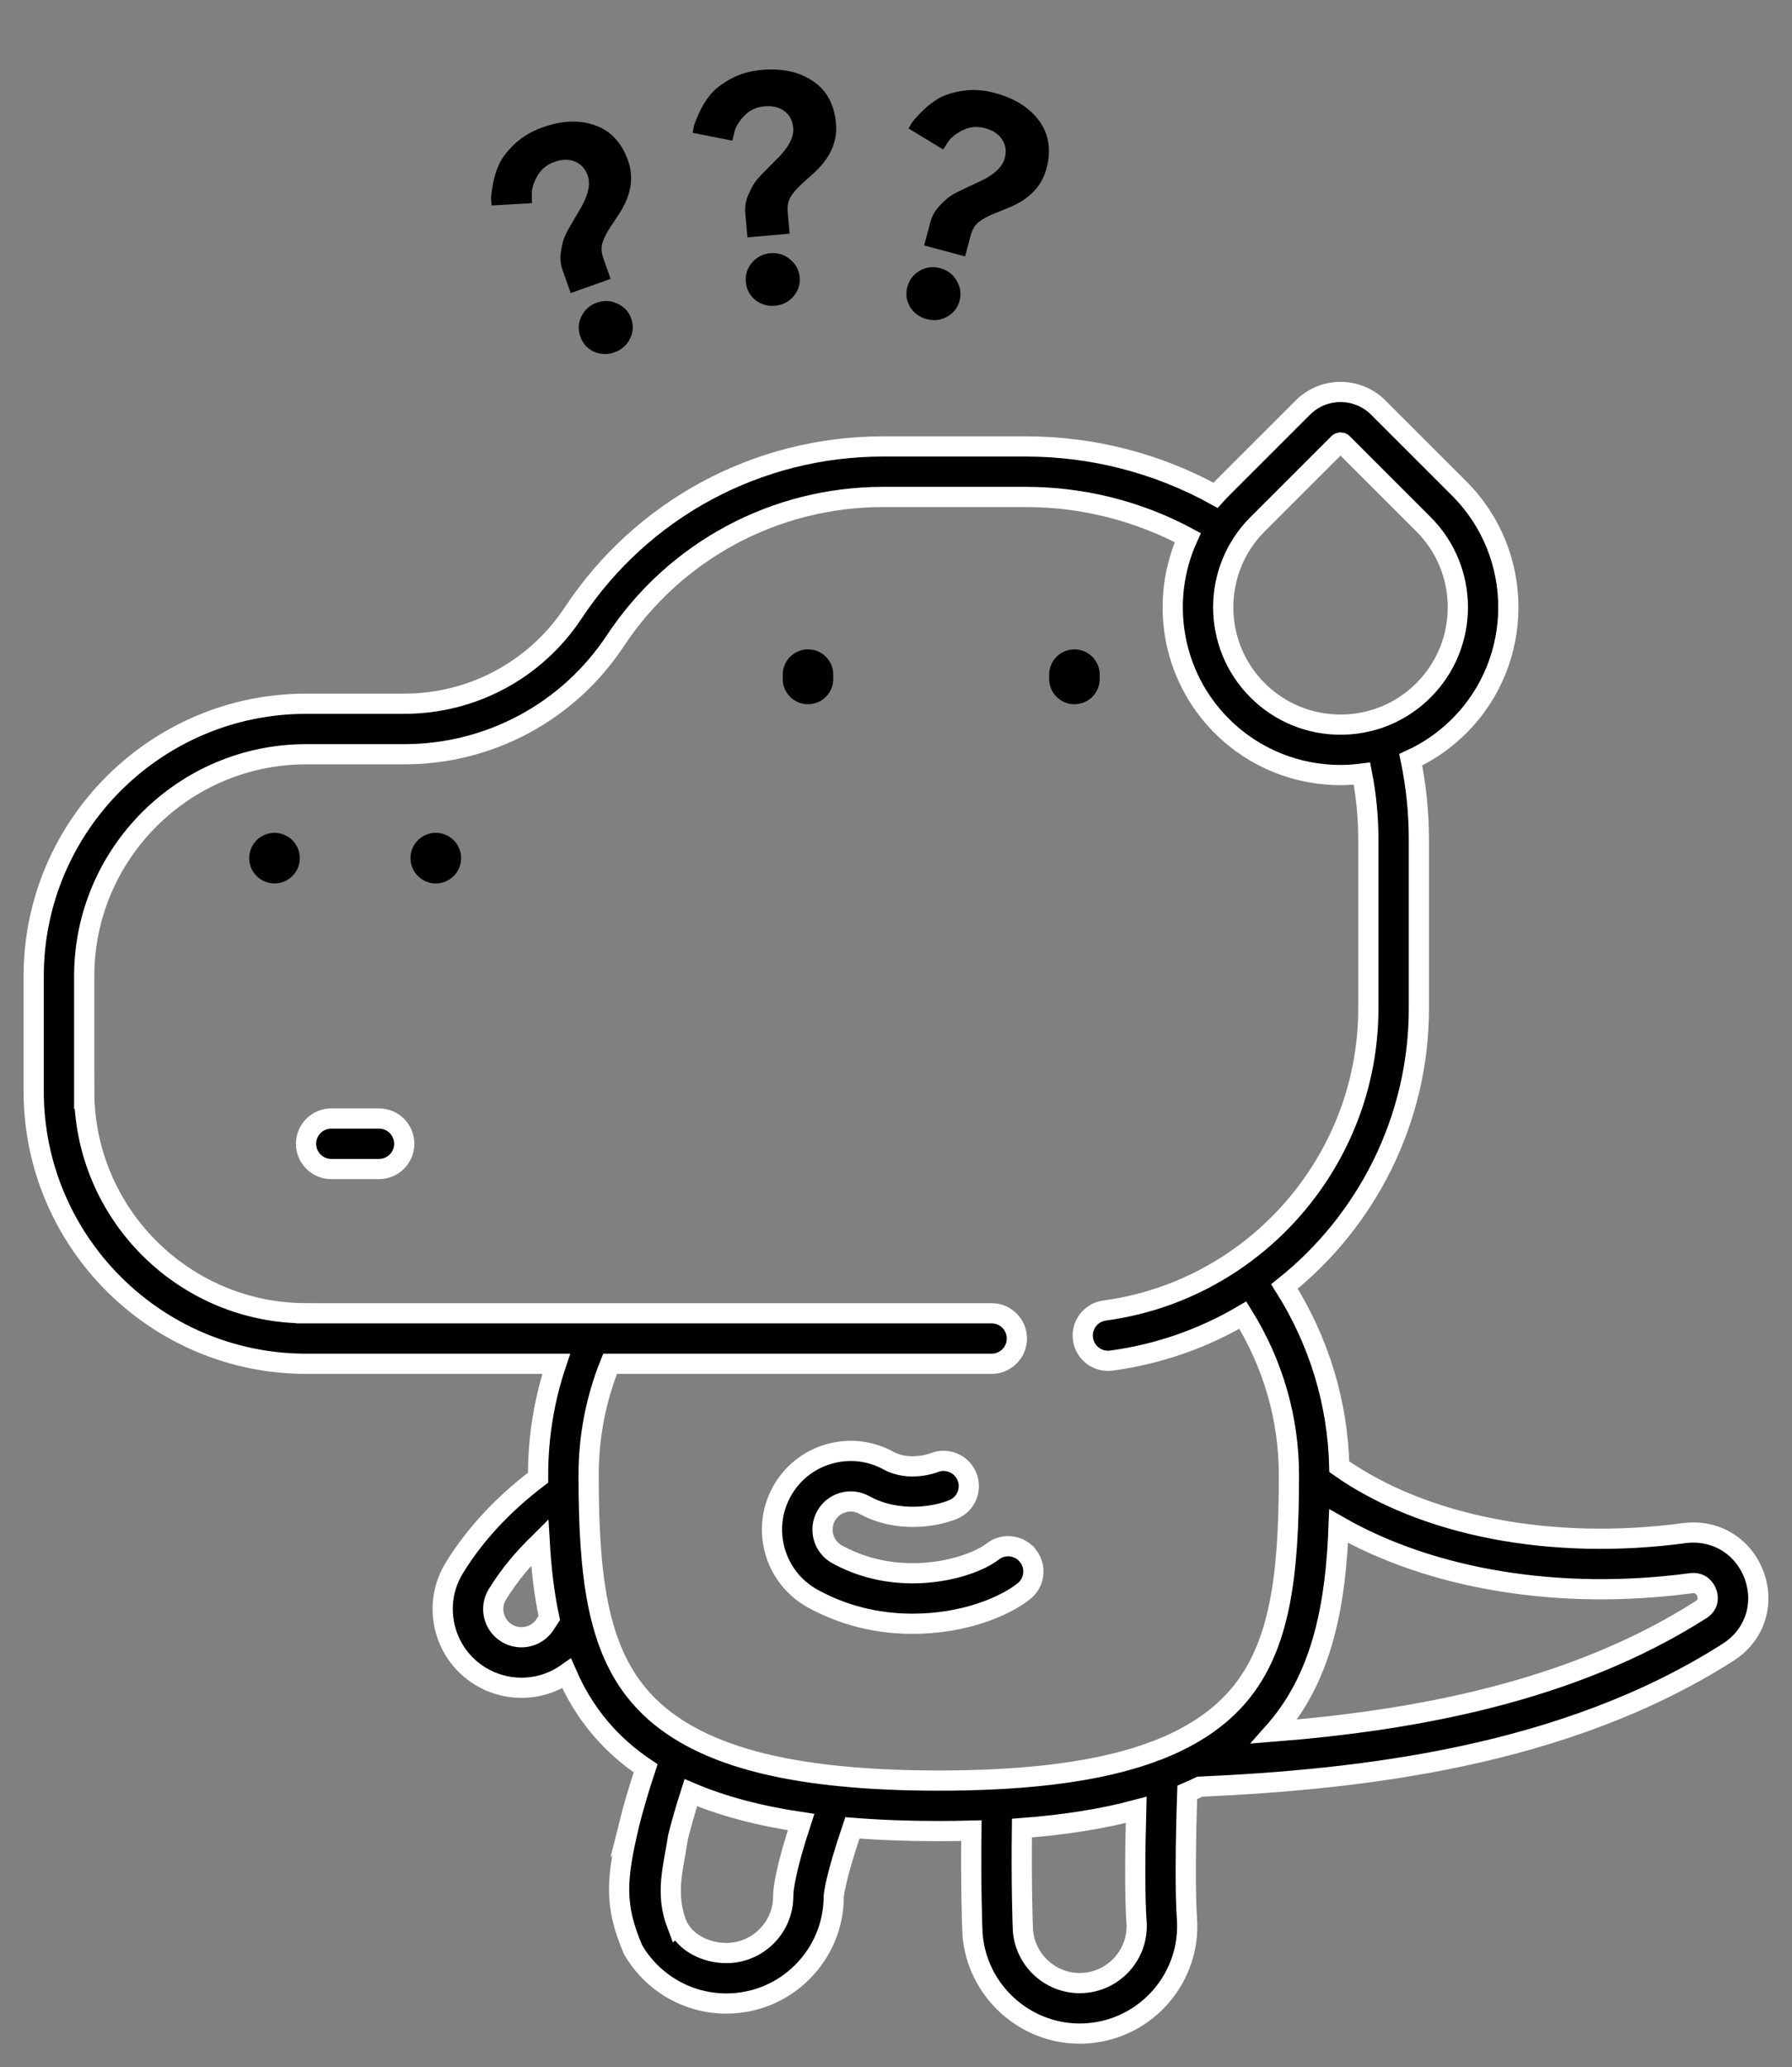 <?xml version="1.0" encoding="UTF-8" standalone="no"?>
<svg
   xmlns:dc="http://purl.org/dc/elements/1.1/"
   xmlns:cc="http://creativecommons.org/ns#"
   xmlns:rdf="http://www.w3.org/1999/02/22-rdf-syntax-ns#"
   xmlns:svg="http://www.w3.org/2000/svg"
   xmlns="http://www.w3.org/2000/svg"
   xmlns:sodipodi="http://sodipodi.sourceforge.net/DTD/sodipodi-0.dtd"
   xmlns:inkscape="http://www.inkscape.org/namespaces/inkscape"
   height="613.802"
   width="532.001"
   xml:space="preserve"
   viewBox="0 0 532.001 613.802"
   y="0px"
   x="0px"
   id="Capa_1"
   version="1.1"
   sodipodi:docname="confused.svg"
   inkscape:version="0.92.3 (2405546, 2018-03-11)"><rect x="0" y="0" width="532.001" height="613.802" fill="#808080" stroke="none"/><sodipodi:namedview
   pagecolor="#ffffff"
   bordercolor="#666666"
   borderopacity="1"
   objecttolerance="10"
   gridtolerance="10"
   guidetolerance="10"
   inkscape:pageopacity="0"
   inkscape:pageshadow="2"
   inkscape:window-width="1853"
   inkscape:window-height="1027"
   id="namedview64"
   showgrid="false"
   inkscape:zoom="0.76897708"
   inkscape:cx="153.57361"
   inkscape:cy="265.84591"
   inkscape:window-x="67"
   inkscape:window-y="25"
   inkscape:window-maximized="1"
   inkscape:current-layer="g1146" /><defs
   id="defs77">















	

		
	
			
			
			
			
			
			
			
			
		</defs>






















<g
   transform="matrix(-1,0,0,1,522.002,104.092)"
   id="g1146"><g
     id="g1082">
	<g
   id="g1080">
		<g
   id="g1078">
			<path
   d="m 203.03,88.708 c -4.143,0 -7.5,3.357 -7.5,7.5 v 1.298 c 0,4.143 3.357,7.5 7.5,7.5 4.143,0 7.5,-3.357 7.5,-7.5 v -1.298 c 0,-4.143 -3.358,-7.5 -7.5,-7.5 z"
   id="path1064"
   inkscape:connector-curvature="0" />
			<path
   d="m 335.239,437.62 c -1.224,-4.914 -2.872,-10.507 -4.906,-16.671 5.1,-3.422 9.52,-7.327 13.29,-11.739 4.291,-5.021 7.6,-10.541 10.151,-16.419 3.864,2.72 8.518,4.237 13.446,4.237 4.315,0 8.545,-1.199 12.228,-3.466 5.316,-3.27 9.041,-8.416 10.488,-14.487 1.447,-6.071 0.442,-12.345 -2.829,-17.658 -6.076,-9.877 -14.43,-18.87 -24.853,-26.785 0,-0.259 10e-4,-0.517 10e-4,-0.776 0,-11.323 -1.808,-22.386 -5.383,-33.023 h 74.224 c 44.611,0 80.906,-36.295 80.906,-80.906 v -34.164 c -0.003,-44.614 -36.297,-80.908 -80.909,-80.908 h -29.126 c -20.222,0 -38.955,-10.07 -50.109,-26.937 C 331.38,46.95 296.991,28.463 259.865,28.463 h -42.413 c -19.792,0 -39.115,5.001 -56.307,14.49 -0.604,-0.673 -1.226,-1.335 -1.872,-1.982 L 135.219,16.917 c -6.17,-6.169 -16.208,-6.169 -22.38,0 L 88.785,40.969 c -19.433,19.434 -19.433,51.054 0,70.488 4.294,4.294 9.185,7.635 14.405,10.031 -1.6,7.762 -2.419,15.689 -2.419,23.655 v 50.198 c 0,33.034 15.486,63.047 39.901,82.539 -10.249,16.232 -15.827,34.552 -16.271,53.518 -25.006,17.622 -62.926,24.986 -102.369,19.723 -9.24,-1.23 -17.606,3.813 -20.805,12.56 -3.167,8.663 -0.063,17.823 7.725,22.794 48.757,31.129 109.241,37.766 156.896,39.932 1.199,0.58 2.424,1.142 3.682,1.682 0.543,14.833 0.604,30.805 0.109,37.261 -1.349,17.544 11.827,32.915 29.372,34.265 0.814,0.063 1.646,0.095 2.472,0.095 16.555,0 30.52,-12.943 31.792,-29.469 0.152,-1.995 0.531,-15.155 0.351,-30.788 3.148,0.082 6.372,0.126 9.679,0.126 9.155,0 17.687,-0.319 25.642,-0.956 5.105,15.015 5.507,19.924 5.531,20.29 0.009,8.475 3.303,16.448 9.282,22.462 6.01,6.044 14.015,9.386 22.63,9.41 11.404,0 22.016,-6.15 27.694,-16.051 5.527,-13.004 5.056,-20.534 1.155,-37.114 z m -14.166,29.652 c -2.468,5.529 -8.639,8.515 -14.731,8.515 -4.519,-0.013 -8.761,-1.784 -11.945,-4.987 -3.186,-3.202 -4.932,-7.454 -4.919,-11.972 0,-0.049 0,-0.098 -0.001,-0.147 -0.033,-1.957 -0.669,-7.682 -5.292,-21.78 12.608,-1.886 23.468,-4.782 32.721,-8.738 1.54,4.809 2.809,9.194 3.778,13.084 1.3,8.778 3.965,16.597 0.389,26.025 z m 40.704,-113.371 c 5.009,4.809 9.214,9.949 12.553,15.375 1.171,1.903 1.531,4.148 1.013,6.322 -0.518,2.174 -1.852,4.017 -3.758,5.189 -1.319,0.811 -2.829,1.241 -4.367,1.241 -2.938,0 -5.607,-1.489 -7.142,-3.984 -0.359,-0.584 -0.74,-1.167 -1.132,-1.75 1.551,-7.234 2.389,-14.766 2.833,-22.393 z M 113.93,109.573 c -0.021,-0.006 -0.043,-0.008 -0.064,-0.014 -5.409,-1.641 -10.365,-4.598 -14.474,-8.707 -13.586,-13.586 -13.586,-35.691 0,-49.275 l 24.053,-24.054 c 0.161,-0.161 0.373,-0.241 0.584,-0.241 0.212,0 0.423,0.08 0.584,0.241 l 24.054,24.054 c 13.586,13.584 13.586,35.689 0,49.274 -6.581,6.581 -15.33,10.206 -24.638,10.206 -3.436,0 -6.795,-0.498 -9.999,-1.452 -0.034,-0.009 -0.065,-0.023 -0.1,-0.032 z M 17.022,373.835 c -2.589,-1.652 -2.058,-4.05 -1.709,-5.003 0.365,-0.996 1.557,-3.26 4.733,-2.843 38.96,5.201 76.892,-1.116 104.547,-16.964 0.839,22.118 4.395,43.81 18.391,60.187 0.235,0.275 0.483,0.54 0.723,0.812 C 102.504,406.741 55.465,398.38 17.022,373.835 Z m 201.294,95.261 c -0.674,8.757 -8.069,15.616 -16.836,15.616 -0.444,0 -0.889,-0.017 -1.322,-0.05 -9.298,-0.716 -16.28,-8.862 -15.566,-18.159 0.518,-6.734 0.465,-20.504 0.109,-33.222 9.884,2.648 21.153,4.441 33.914,5.416 0.206,15.966 -0.198,29.066 -0.299,30.399 z M 431.093,285.832 H 227.618 c -4.143,0 -7.5,3.357 -7.5,7.5 0,4.143 3.357,7.5 7.5,7.5 h 113.274 c 4.223,10.549 6.361,21.635 6.361,33.023 0,29.646 -2.516,50.962 -15.035,65.612 -3.762,4.402 -8.43,8.196 -14.058,11.409 -0.325,0.15 -0.63,0.325 -0.924,0.515 -10.819,5.945 -25.098,9.815 -43.314,11.74 -0.367,0.008 -0.735,0.047 -1.104,0.111 -8.899,0.895 -18.71,1.341 -29.514,1.341 -5.77,0 -11.26,-0.126 -16.479,-0.379 -0.274,-0.03 -0.552,-0.05 -0.834,-0.05 -0.019,0 -0.038,0 -0.057,10e-4 -18.592,-0.96 -33.709,-3.565 -45.728,-7.917 -0.5,-0.254 -1.03,-0.453 -1.584,-0.589 -2.429,-0.932 -4.726,-1.939 -6.895,-3.022 -0.346,-0.216 -0.712,-0.4 -1.092,-0.558 -6.621,-3.454 -12.009,-7.643 -16.248,-12.603 -12.521,-14.649 -15.035,-35.967 -15.035,-65.612 0,-16.782 4.713,-33.057 13.682,-47.468 11.714,6.889 24.897,11.594 39.028,13.495 0.34,0.046 0.677,0.068 1.011,0.068 3.697,0 6.916,-2.735 7.423,-6.5 0.553,-4.105 -2.327,-7.881 -6.432,-8.434 -44.633,-6.01 -78.291,-44.561 -78.291,-89.676 v -50.198 c 0,-6.574 0.636,-13.116 1.885,-19.53 2.116,0.271 4.245,0.419 6.375,0.419 12.764,0 25.526,-4.858 35.244,-14.574 v -0.001 c 15.096,-15.096 18.458,-37.546 10.1,-55.924 14.727,-7.915 31.208,-12.072 48.079,-12.072 h 42.413 c 32.076,0 61.789,15.973 79.481,42.728 13.94,21.079 37.35,33.664 62.621,33.664 h 29.126 c 36.342,0 65.907,29.566 65.907,65.908 v 34.167 H 497 c 0,36.341 -29.565,65.906 -65.907,65.906 z"
   id="path1066"
   inkscape:connector-curvature="0"
   style="stroke:#ffffff;stroke-width:6;stroke-miterlimit:4;stroke-dasharray:none"
   sodipodi:nodetypes="ccccscsccscsscsscsscccccccsscccccccccsccscccccccccccccccccscscccccsccssccsccccccccccscccccsssscscccccscsccccccsccsccsscscccsscsssccs" />
			<path
   d="m 216.841,357.835 c -2.577,3.242 -2.037,7.961 1.206,10.538 5.603,4.452 17.61,9.652 33.013,9.652 10.631,0 20.598,-2.508 29.624,-7.455 11.299,-6.191 15.452,-20.421 9.262,-31.723 -3.001,-5.474 -7.953,-9.451 -13.943,-11.2 -5.99,-1.75 -12.306,-1.061 -17.777,1.94 -6.195,3.392 -13.399,0.673 -13.467,0.645 -3.829,-1.591 -8.215,0.226 -9.802,4.052 -1.588,3.826 0.227,8.215 4.052,9.802 5.066,2.104 16.332,4.188 26.426,-1.345 1.959,-1.072 4.222,-1.319 6.365,-0.694 2.146,0.627 3.92,2.052 4.994,4.011 2.217,4.047 0.729,9.143 -3.316,11.36 -6.792,3.722 -14.332,5.609 -22.415,5.609 -11.47,0 -20.445,-3.825 -23.681,-6.396 -3.246,-2.577 -7.962,-2.039 -10.541,1.204 z"
   id="path1068"
   inkscape:connector-curvature="0"
   style="stroke:#ffffff;stroke-width:6;stroke-miterlimit:4;stroke-dasharray:none" />
			<circle
   cx="440.509"
   cy="150.698"
   r="7.514"
   id="circle1070" />
			<path
   d="M 423.642,228.006 H 409.49 c -4.143,0 -7.5,3.357 -7.5,7.5 0,4.143 3.357,7.5 7.5,7.5 h 14.153 c 4.143,0 7.5,-3.357 7.5,-7.5 -0.002,-4.143 -3.358,-7.5 -7.501,-7.5 z"
   id="path1072"
   inkscape:connector-curvature="0"
   style="stroke:#ffffff;stroke-width:6;stroke-miterlimit:4;stroke-dasharray:none" />
			<path
   d="m 282.125,88.708 c -4.143,0 -7.5,3.357 -7.5,7.5 v 1.298 c 0,4.143 3.357,7.5 7.5,7.5 4.143,0 7.5,-3.357 7.5,-7.5 v -1.298 c 0,-4.143 -3.358,-7.5 -7.5,-7.5 z"
   id="path1074"
   inkscape:connector-curvature="0" />
			<circle
   cx="392.622"
   cy="150.698"
   r="7.514"
   id="circle1076" />
		</g>
	</g>
</g><g
     id="g1084">
</g><g
     id="g1086">
</g><g
     id="g1088">
</g><g
     id="g1090">
</g><g
     id="g1092">
</g><g
     id="g1094">
</g><g
     id="g1096">
</g><g
     id="g1098">
</g><g
     id="g1100">
</g><g
     id="g1102">
</g><g
     id="g1104">
</g><g
     id="g1106">
</g><g
     id="g1108">
</g><g
     id="g1110">
</g><g
     id="g1112">
</g></g><g
   transform="rotate(-5.071,363.011,363.399)"
   id="g1247"><g
   aria-label="?"
   style="font-style:normal;font-variant:normal;font-weight:normal;font-stretch:normal;font-size:96.013px;line-height:1.25;font-family:Molot;-inkscape-font-specification:Molot;text-align:start;letter-spacing:0px;word-spacing:0px;text-anchor:start;fill:#000000;fill-opacity:1;stroke:none;stroke-width:1"
   id="text1237"><path
     d="m 260.912,59.158 h -12.578 v -7.201 q 0,-2.88 1.44,-5.473 1.44,-2.688 2.784,-4.033 1.44,-1.44 4.225,-3.744 l 2.976,-2.496 q 4.993,-4.321 4.993,-8.257 0,-3.264 -2.208,-5.185 -2.112,-1.92 -5.761,-1.92 -3.744,0 -6.337,2.4 -2.592,2.304 -3.264,4.609 l -0.768,2.304 -11.521,-3.36 q 0.192,-0.672 0.48,-1.824 0.384,-1.152 2.016,-4.033 1.632,-2.88 3.841,-5.089 2.208,-2.208 6.337,-4.033 Q 251.791,10 256.88,10 q 9.217,0 14.882,4.609 5.761,4.609 5.761,13.154 0,8.161 -7.873,14.114 l -3.456,2.592 q -2.688,2.016 -4.033,3.841 -1.248,1.728 -1.248,4.417 z m -11.906,18.722 q -2.304,-2.304 -2.304,-5.569 0,-3.264 2.304,-5.569 2.4,-2.304 5.665,-2.304 3.36,0 5.665,2.304 2.4,2.304 2.4,5.569 0,3.264 -2.4,5.569 -2.304,2.208 -5.665,2.208 -3.264,0 -5.665,-2.208 z"
     style="font-style:normal;font-variant:normal;font-weight:normal;font-stretch:normal;font-family:'Moskau Grotesk Bold';-inkscape-font-specification:'Moskau Grotesk Bold, ';stroke-width:0.167"
     id="path844"
     inkscape:connector-curvature="0" /></g>

<g
   aria-label="?"
   transform="rotate(20.047)"
   style="font-style:normal;font-variant:normal;font-weight:normal;font-stretch:normal;font-size:96.013px;line-height:1.25;font-family:Molot;-inkscape-font-specification:Molot;text-align:start;letter-spacing:0px;word-spacing:0px;text-anchor:start;fill:#000000;fill-opacity:1;stroke:none;stroke-width:1"
   id="text1241"><path
     d="m 317.445,-40.797 h -12.578 v -7.201 q 0,-2.88 1.44,-5.473 1.44,-2.688 2.784,-4.033 1.44,-1.44 4.225,-3.744 l 2.976,-2.496 q 4.993,-4.321 4.993,-8.257 0,-3.264 -2.208,-5.185 -2.112,-1.92 -5.761,-1.92 -3.744,0 -6.337,2.4 -2.592,2.304 -3.264,4.609 l -0.768,2.304 -11.521,-3.36 q 0.192,-0.672 0.48,-1.824 0.384,-1.152 2.016,-4.033 1.632,-2.88 3.841,-5.089 2.208,-2.208 6.337,-4.033 4.225,-1.824 9.313,-1.824 9.217,0 14.882,4.609 5.761,4.609 5.761,13.154 0,8.161 -7.873,14.114 l -3.456,2.592 q -2.688,2.016 -4.033,3.841 -1.248,1.728 -1.248,4.417 z m -11.906,18.722 q -2.304,-2.304 -2.304,-5.569 0,-3.264 2.304,-5.569 2.4,-2.304 5.665,-2.304 3.36,0 5.665,2.304 2.4,2.304 2.4,5.569 0,3.264 -2.4,5.569 -2.304,2.208 -5.665,2.208 -3.264,0 -5.665,-2.208 z"
     style="font-style:normal;font-variant:normal;font-weight:normal;font-stretch:normal;font-family:'Moskau Grotesk Bold';-inkscape-font-specification:'Moskau Grotesk Bold, ';stroke-width:0.167"
     id="path847"
     inkscape:connector-curvature="0" /></g>

<g
   aria-label="?"
   transform="rotate(-14.456)"
   style="font-style:normal;font-variant:normal;font-weight:normal;font-stretch:normal;font-size:96.013px;line-height:1.25;font-family:Molot;-inkscape-font-specification:Molot;text-align:start;letter-spacing:0px;word-spacing:0px;text-anchor:start;fill:#000000;fill-opacity:1;stroke:none;stroke-width:1"
   id="text1245"><path
     d="m 183.312,117.318 h -12.578 v -7.201 q 0,-2.88 1.44,-5.473 1.44,-2.688 2.784,-4.033 1.44,-1.44 4.225,-3.744 l 2.976,-2.496 q 4.993,-4.321 4.993,-8.257 0,-3.264 -2.208,-5.185 -2.112,-1.92 -5.761,-1.92 -3.744,0 -6.337,2.4 -2.592,2.304 -3.264,4.609 l -0.768,2.304 -11.521,-3.36 q 0.192,-0.672 0.48,-1.824 0.384,-1.152 2.016,-4.033 1.632,-2.88 3.841,-5.089 2.208,-2.208 6.337,-4.033 4.225,-1.824 9.313,-1.824 9.217,0 14.882,4.609 5.761,4.609 5.761,13.154 0,8.161 -7.873,14.114 l -3.456,2.592 q -2.688,2.016 -4.033,3.841 -1.248,1.728 -1.248,4.417 z m -11.906,18.722 q -2.304,-2.304 -2.304,-5.569 0,-3.264 2.304,-5.569 2.4,-2.304 5.665,-2.304 3.36,0 5.665,2.304 2.4,2.304 2.4,5.569 0,3.264 -2.4,5.569 -2.304,2.208 -5.665,2.208 -3.264,0 -5.665,-2.208 z"
     style="font-style:normal;font-variant:normal;font-weight:normal;font-stretch:normal;font-family:'Moskau Grotesk Bold';-inkscape-font-specification:'Moskau Grotesk Bold, ';stroke-width:0.167"
     id="path850"
     inkscape:connector-curvature="0" /></g>

</g></svg>
